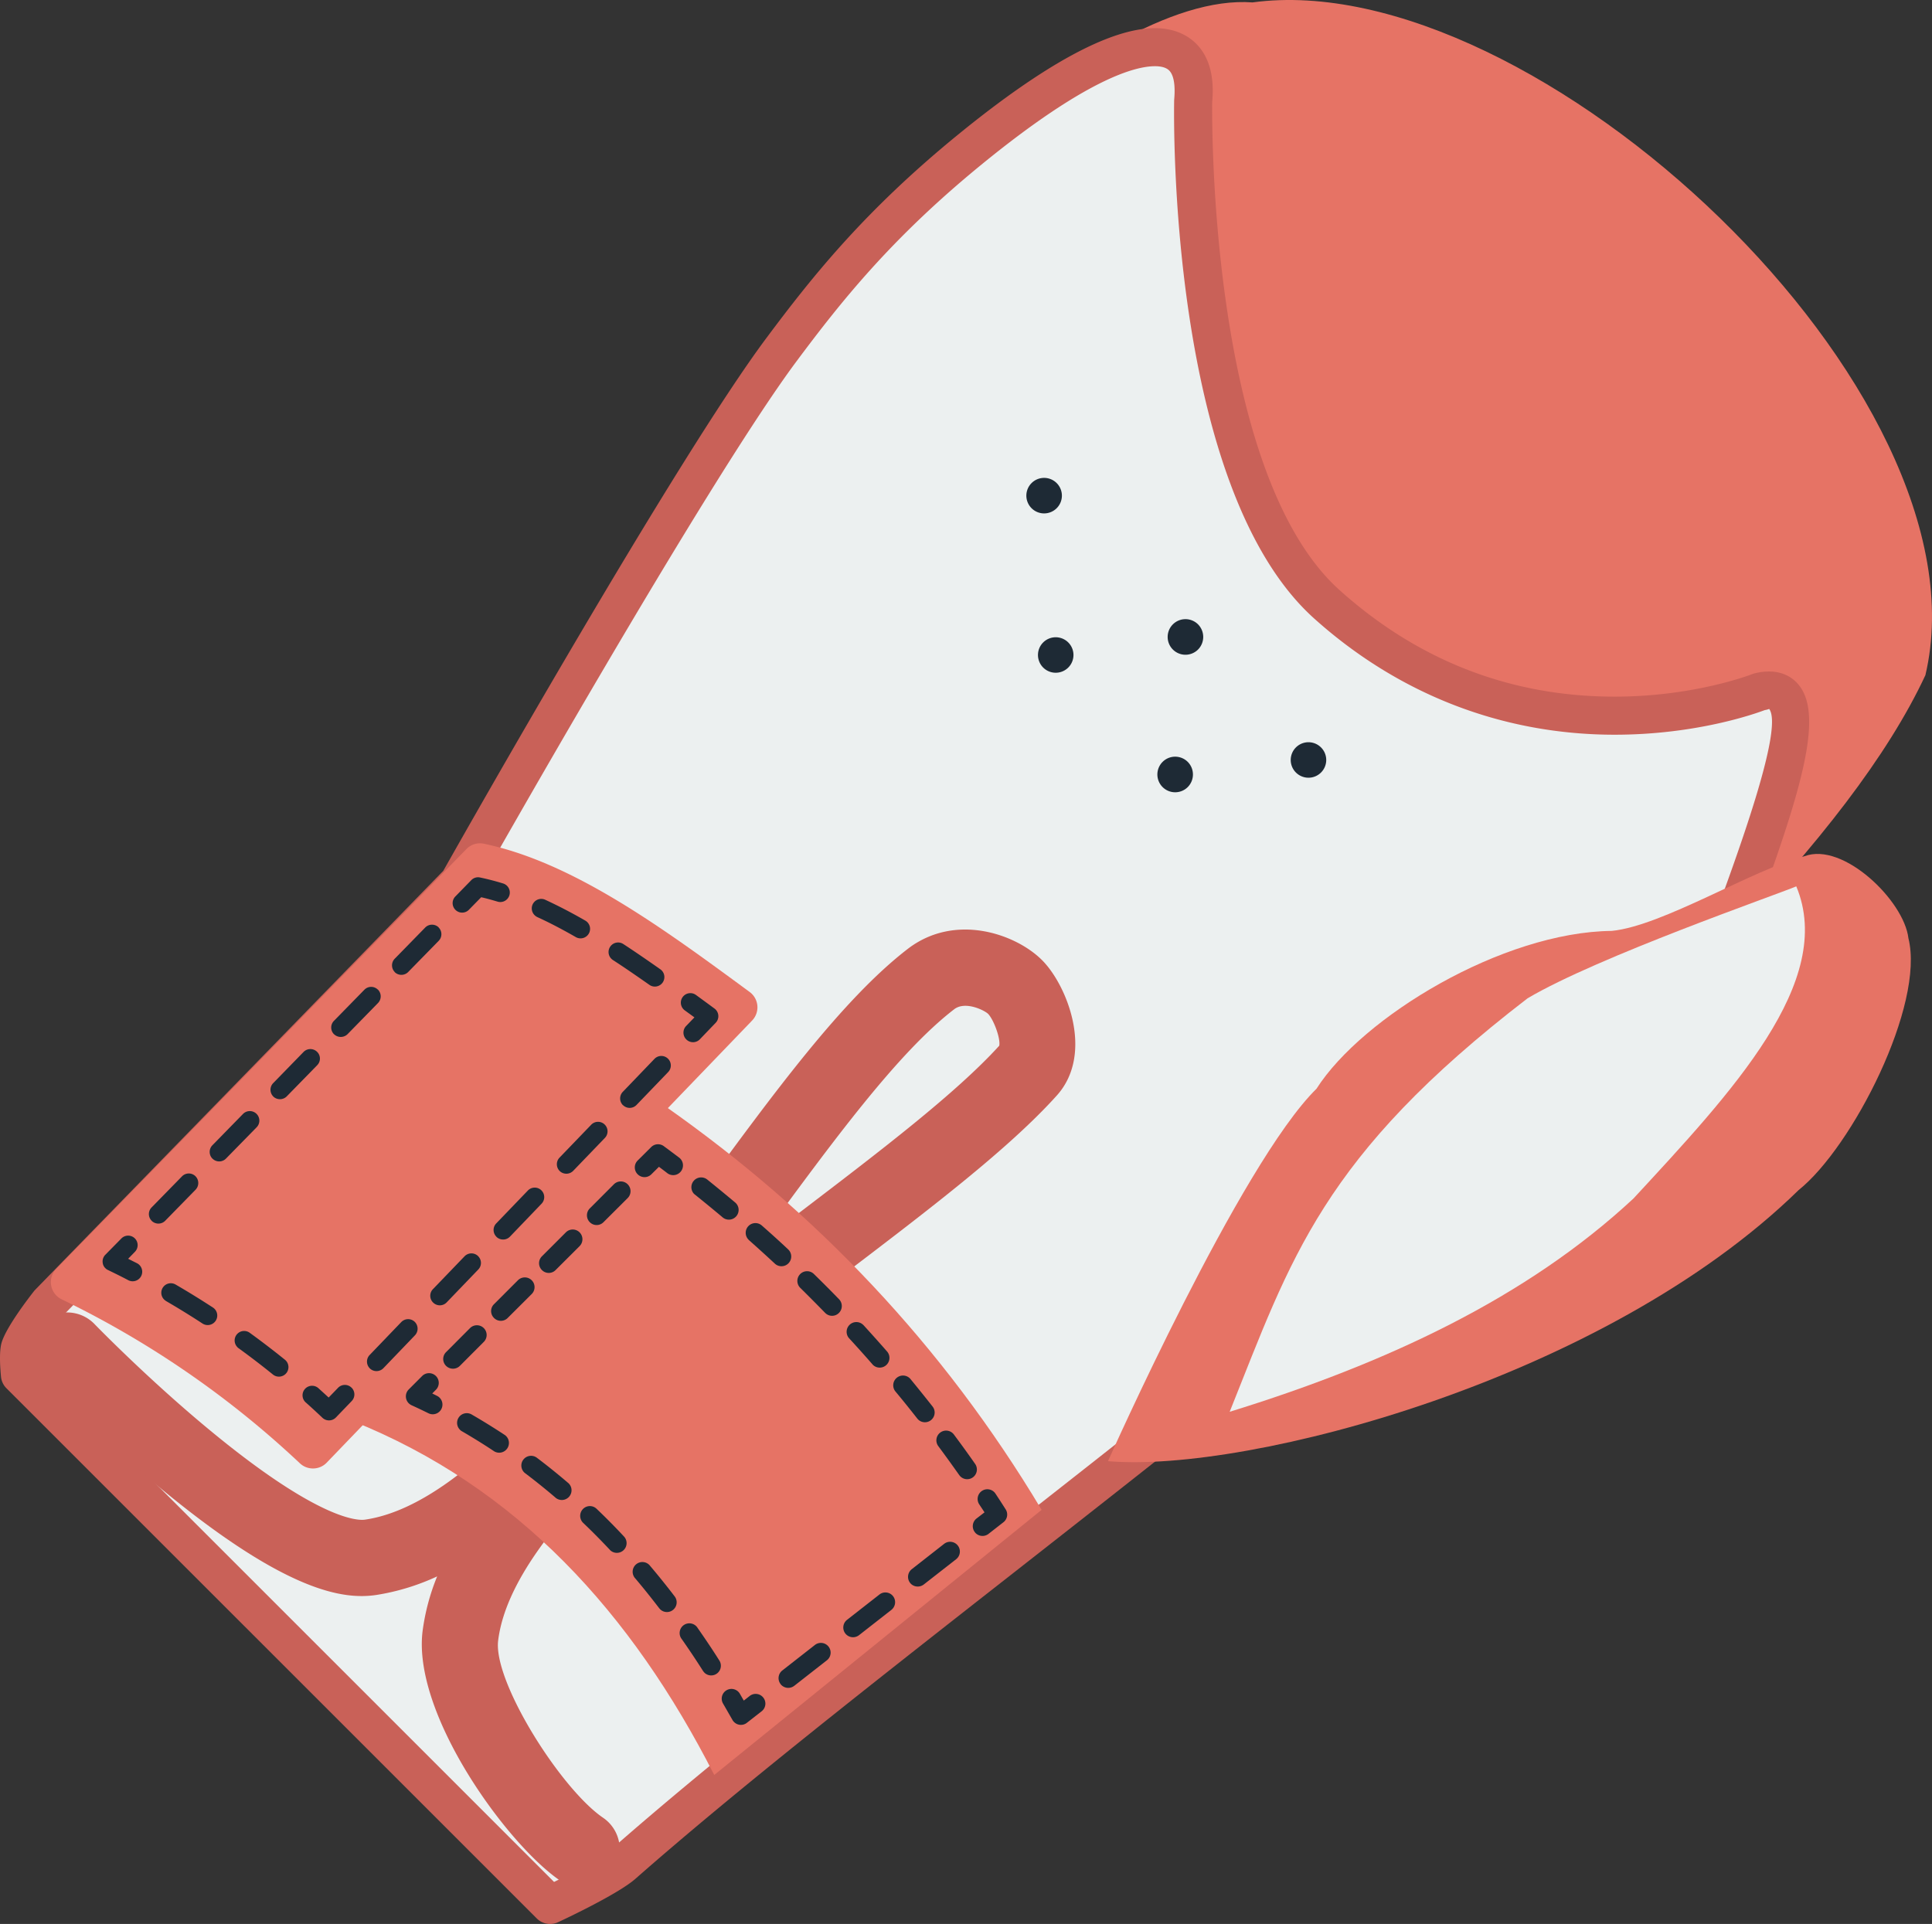 <svg xmlns="http://www.w3.org/2000/svg" width="1080" height="1075.66" viewBox="0 0 1080 1075.66"><rect x="0" y="0" width="1080" height="1075.66" fill="#333333" stroke="none"/><g id="Слой_2" data-name="Слой 2"><g id="sport05_80284214"><g id="sport05_80284214-2" data-name="sport05_80284214"><path d="M667 56.06S662.74 267 741.79 337.9C854 438.57 983.38 386.8 983.38 386.8c36.18-9.14 8.89 65-18.58 139.33 51-53.1 90.55-103.56 111.51-148.66C1113.74 218.68 857.73-20.09 700.17 1.35 655.39-2 595.15 37.09 541.8 83.9 612.31 48.08 670.89 15.35 667 56.06z" fill="#e67365"/><path d="M983.38 386.8S854 438.57 741.79 337.9C662.74 267 667 56.06 667 56.06 670.89 15.35 632.85 9.45 541.8 83.9c-53.66 43.86-82.88 82-104.91 111.52-52.08 69.79-180.53 297.9-180.53 297.9L27.69 728S13.31 746.3 11.12 753.59c-1 3.61.0 15 0 15L307.53 1065s31.89-14.88 40.6-22.54C501.86 907.21 795.85 702.15 964.8 526.13 992.27 451.76 1019.56 377.66 983.38 386.8z" fill="#ecf0f0"/><path d="M307.53 1075.66a10.57 10.57.0 0 1-7.51-3.13L3.61 776.16a10.53 10.53.0 0 1-3.06-6.54c-.59-6.15-1-14.43.36-19C3.5 742 15.65 726.11 19.33 721.45L247.79 486.88C259 467 377.89 256.73 428.37 189.05c25.29-33.89 54.34-70.58 106.71-113.4 48.6-39.74 85.78-59.9 110.53-59.9 12.57.0 19.91 5.21 23.91 9.57 6.66 7.34 9.38 18 8.1 31.75.0 1.26-3.24 206.05 71.26 272.9 44 39.49 95.74 59.51 153.79 59.51 44.58.0 76.44-12.44 76.78-12.57a11.31 11.31.0 0 1 1.32-.43c11.17-2.81 20.36.06 25.68 7.7 13.75 19.73-3.07 68.19-31.67 145.63a10.74 10.74.0 0 1-2.3 3.67C865.1 645.36 707.2 769.12 567.88 878.32c-80.44 63-156.43 122.61-212.71 172.12-9.4 8.26-37.58 21.61-43.15 24.21A10.68 10.68.0 0 1 307.53 1075.66zM21.44 763.91l288.28 288.25c11.75-5.73 26.8-13.67 31.39-17.7 56.72-49.9 132.94-109.66 213.66-172.88 138.09-108.25 294.52-230.85 400.8-341.23 16-43.24 41.63-113.19 33.41-124a10.58 10.58.0 0 1-2.44.65c-5.52 2.09-38.4 13.76-83.87 13.77-62.58.0-120.68-22.45-168-64.94-81.73-73.35-78.49-281.15-78.3-290 .73-8.09-.19-13.57-2.61-16.23-1.58-1.72-4.33-2.58-8.16-2.58-11.08.0-38.45 7.14-97.06 55.09C498 133.42 469.92 168.94 445.42 201.78c-51.07 68.45-178.51 294.48-179.78 296.76a11.5 11.5.0 0 1-1.65 2.2L35.31 735.44c-6.22 8-13.11 18.3-14 21.19A54.62 54.62.0 0 0 21.44 763.91z" fill="#c96158"/><path d="M619.37 816.91s74-166.42 116.55-208.2c25.62-40.15 103.87-87.63 165.09-88.26 28.49-2.84 78.83-34.34 107.8-41.78 21.57-8.09 55.57 24.93 58 45.83 9.33 37.24-31.34 116.88-61.34 140.83C897.18 771.25 697.5 823.69 619.37 816.91z" fill="#e67365"/><path d="M687.4 789.31c87.72-27.12 166.08-63.73 225.73-119.26 54.76-59.23 113.2-121.28 91-174.5C993 500.27 893 535 853.93 558.13 738.81 646.65 721.77 703.55 687.4 789.31z" fill="#ecf0f0"/><path d="M28.08 775.73c-3.4-3.38-5.4-5.45-5.71-5.77a21.27 21.27.0 0 1 30.34-29.83l.26.28c.28.28 29.5 30.42 64.24 59.12 61.42 50.79 83.13 50.65 86.84 50.08 60.11-8.77 128.08-101.54 188.07-183.36 40.62-55.43 79-107.75 115.26-135.69 26.51-20.42 60.5-8.39 75.09 6.2v0c14.06 14 29.28 52.41 8.29 75.72-26.68 29.66-71 63.39-117.86 99.08C389.76 774.92 286.32 853.71 278.47 917.2c-2.84 23 35 82.94 58.67 99.09a21.28 21.28.0 0 1-24 35.15c-29.7-20.23-82.64-93.07-76.92-139.44a122.82 122.82.0 0 1 8.15-30.66 127.84 127.84.0 0 1-34.17 10.41c-17.63 2.54-49.27-.82-120.4-59.65C62.25 809.28 38.54 786.2 28.08 775.73zM552.37 566.85c-1.91-1.91-12.74-7.42-19-2.57-31.53 24.26-68.12 74.23-106.91 127.12-1.18 1.59-2.33 3.22-3.54 4.84q12.19-9.35 24.25-18.5c44.88-34.21 87.29-66.55 111.42-93.1C559.38 580.53 555.47 570.08 552.37 566.85z" fill="#c96158"/><path d="M174.94 810.41A541.19 541.19.0 0 0 39.11 716.83l229.2-234.7c47.08 9.83 95.77 45.23 144.49 81z" fill="#e67365"/><path d="M174.94 821a10.6 10.6.0 0 1-7.31-2.9A532.57 532.57.0 0 0 34.44 726.41a10.65 10.65.0 0 1-3-17L260.72 474.71a10.55 10.55.0 0 1 9.77-3c50.08 10.46 100.17 47.27 148.6 82.91a10.65 10.65.0 0 1 1.35 15.94L182.6 817.78A10.6 10.6.0 0 1 174.94 821zM56.88 713.86A553.91 553.91.0 0 1 174.5 795.51l222.18-231c-41.6-30.5-84.24-60.41-124.93-70.72z" fill="#e67365"/><path d="M170.75 783.93a5.33 5.33.0 0 1 7.34-7.73c1.86 1.69 3.75 3.4 5.63 5.14l5.23-5.41a5.28 5.28.0 0 1 7.51-.15.18.18.0 0 0 .08.05 5.34 5.34.0 0 1 .05 7.49l-8.82 9.17a5.36 5.36.0 0 1-7.51.19c-3.06-2.9-6.18-5.78-9.28-8.55C170.89 784.09 170.84 784 170.75 783.93z" fill="#1e2a35"/><path d="M91.75 726.55a5.32 5.32.0 0 1 6.47-8.35c7.09 4.11 14.15 8.48 21 12.95a5.34 5.34.0 0 1-5.84 8.93c-6.7-4.38-13.62-8.65-20.57-12.69A9 9 0 0 1 91.75 726.55zm41 26.67a5.31 5.31.0 0 1 6.86-8.07c6.64 4.81 13.25 9.88 19.66 15.05a5.32 5.32.0 0 1-6.69 8.28c-6.24-5.06-12.72-10-19.22-14.72A2.85 2.85.0 0 1 132.73 753.22z" fill="#1e2a35"/><path d="M58.93 709.05a4.87 4.87.0 0 1-1.49-2.85 5.32 5.32.0 0 1 1.4-4.64l9-9.14a5.31 5.31.0 0 1 7.59 7.43l-3.8 3.92 5 2.51a5.33 5.33.0 0 1-4.93 9.46c-3.74-2-7.54-3.84-11.27-5.66A4.66 4.66.0 0 1 58.93 709.05z" fill="#1e2a35"/><path d="M84.81 682.54a5.29 5.29.0 0 1-.07-7.48l17-17.38a5.3 5.3.0 0 1 7.5-.1 5.39 5.39.0 0 1 .12 7.53l-17 17.39a5.34 5.34.0 0 1-7.54.08A0 0 0 0 0 84.81 682.54zm33.94-34.77a5.32 5.32.0 0 1 0-7.49l17-17.39a5.33 5.33.0 1 1 7.61 7.46l-17 17.36a5.3 5.3.0 0 1-7.54.1A0 0 0 0 0 118.75 647.77zm34-34.76a5.31 5.31.0 0 1 0-7.49l16.93-17.38a5.33 5.33.0 0 1 7.54-.11 5.27 5.27.0 0 1 .08 7.53l-17 17.4a5.38 5.38.0 0 1-7.54.09zm33.94-34.8a5.31 5.31.0 0 1 0-7.48l17-17.38a5.29 5.29.0 0 1 7.51-.08h.06a5.36 5.36.0 0 1 .05 7.5l-17 17.39a5.4 5.4.0 0 1-7.54.09S186.7 578.24 186.67 578.21zm34-34.74a5.31 5.31.0 0 1 0-7.5l17-17.39a5.33 5.33.0 0 1 7.51-.11s0 .07.0.08a5.31 5.31.0 0 1 0 7.48l-17 17.38a5.33 5.33.0 0 1-7.54.1z" fill="#1e2a35"/><path d="M254.59 508.68a5.29 5.29.0 0 1-.05-7.47l8.94-9.16a5.25 5.25.0 0 1 4.86-1.46c4.19.88 8.53 2 12.83 3.32a5.31 5.31.0 1 1-3.09 10.16c-3.07-.92-6.08-1.76-9.09-2.44l-6.86 7a5.3 5.3.0 0 1-7.51.09z" fill="#1e2a35"/><path d="M298.86 511.67a5.31 5.31.0 0 1 6-8.59c7.15 3.31 14.49 7.1 22.3 11.6a5.32 5.32.0 1 1-5.31 9.22c-7.56-4.34-14.57-8-21.46-11.16A5.49 5.49.0 0 1 298.86 511.67zM341.72 536a5.33 5.33.0 0 1 6.7-8.21c6.32 4.12 13 8.72 20.53 14a5.32 5.32.0 1 1-6.11 8.7c-7.42-5.19-14-9.74-20.25-13.77A6.3 6.3.0 0 1 341.72 536z" fill="#1e2a35"/><path d="M383.6 581.08a5.34 5.34.0 0 1-.05-7.46l4.64-4.82-5.4-3.92a5.32 5.32.0 0 1 6.26-8.61q5.19 3.79 10.33 7.58a5.31 5.31.0 0 1 .67 8l-8.82 9.2a5.3 5.3.0 0 1-7.54.12A.26.26.0 0 1 383.6 581.08z" fill="#1e2a35"/><path d="M206.7 765a5.32 5.32.0 0 1-.07-7.44l17.67-18.39a5.31 5.31.0 0 1 7.54-.15 5.38 5.38.0 0 1 .14 7.51l-17.67 18.41a5.37 5.37.0 0 1-7.56.13S206.72 765 206.7 765zm35.4-36.78a5.31 5.31.0 0 1-.11-7.45l17.72-18.41a5.33 5.33.0 0 1 7.51-.13.2.2.0 0 1 .06.09 5.28 5.28.0 0 1 .1 7.42l-17.71 18.43a5.3 5.3.0 0 1-7.51.11S242.1 728.24 242.1 728.2zm35.39-36.79a5.29 5.29.0 0 1-.09-7.44l17.69-18.39a5.31 5.31.0 0 1 7.65 7.37l-17.66 18.41a5.36 5.36.0 0 1-7.54.14S277.49 691.45 277.49 691.41zm35.35-36.76a5.34 5.34.0 0 1-.06-7.46l17.7-18.38a5.3 5.3.0 0 1 7.51-.15l.08.09a5.29 5.29.0 0 1 .05 7.44l-17.68 18.37a5.36 5.36.0 0 1-7.55.14A.1.1.0 0 1 312.84 654.65zm35.38-36.78a5.33 5.33.0 0 1-.06-7.47L365.85 592a5.31 5.31.0 0 1 7.66 7.37l-17.7 18.4a5.29 5.29.0 0 1-7.51.13A.28.28.0 0 1 348.22 617.87z" fill="#1e2a35"/><path d="M372.07 618.63c83.76 58.85 154.77 132.88 210.2 225.5l-183 148.22c-46.18-90.48-109.82-161-202.8-198.13z" fill="#e67365"/><path d="M356.46 656.52a5.41 5.41.0 0 1 0-7.69l7.53-7.49a5.43 5.43.0 0 1 7.07-.55c2.87 2.13 5.71 4.26 8.58 6.41a5.46 5.46.0 0 1-6.62 8.69c-1.52-1.2-3.12-2.38-4.66-3.55l-4.22 4.18A5.41 5.41.0 0 1 356.46 656.52z" fill="#1e2a35"/><path d="M536.76 825.34a7.27 7.27.0 0 1-.61-.74c-3.74-5.29-7.62-10.68-11.51-15.92a5.44 5.44.0 1 1 8.75-6.45c3.94 5.28 7.88 10.72 11.64 16.12a5.43 5.43.0 0 1-8.27 7zM513.2 793.58a5.3 5.3.0 0 1-.45-.51c-4-5.1-8.12-10.24-12.32-15.27a5.46 5.46.0 0 1 8.41-6.95c4.21 5.13 8.41 10.36 12.48 15.52a5.44 5.44.0 0 1-8.12 7.21zm-125.13-126a5.46 5.46.0 0 1 7.26-8.13c5.18 4.17 10.35 8.41 15.41 12.66a5.44 5.44.0 1 1-7 8.31c-5-4.19-10.06-8.35-15.2-12.48C388.38 667.81 388.24 667.68 388.07 667.55zM488 763.11c-.09-.12-.17-.17-.26-.3-4.3-4.93-8.72-9.86-13.11-14.62a5.44 5.44.0 0 1 7.85-7.52l.17.14q6.7 7.32 13.3 14.87a5.45 5.45.0 0 1-7.95 7.43zM418.36 693a5.43 5.43.0 0 1 7.43-7.9c5 4.39 10 8.9 14.76 13.39a5.43 5.43.0 1 1-7.39 8c-4.76-4.43-9.68-8.89-14.54-13.2A2.09 2.09.0 0 1 418.36 693zm42.9 41a.23.23.0 0 1-.09-.08q-6.82-7-13.83-13.91s0 0 0 0a5.43 5.43.0 0 1 7.65-7.72c4.76 4.64 9.43 9.34 14.07 14.12a5.46 5.46.0 0 1-.15 7.69A5.38 5.38.0 0 1 461.26 734z" fill="#1e2a35"/><path d="M545.4 857.16a4.77 4.77.0 0 1-.45-.54 5.44 5.44.0 0 1 .93-7.64l4.47-3.44c-1-1.58-2.08-3.12-3.09-4.7a5.44 5.44.0 0 1 9.06-6c2 3 3.93 6 5.84 9A5.42 5.42.0 0 1 561 851l-8.39 6.55A5.47 5.47.0 0 1 545.4 857.16z" fill="#1e2a35"/><path d="M436.79 942.08a2.84 2.84.0 0 1-.42-.51 5.45 5.45.0 0 1 .92-7.62l18.08-14.14a5.44 5.44.0 1 1 6.73 8.54L444 942.51A5.48 5.48.0 0 1 436.79 942.08zM473 913.77c-.17-.17-.31-.33-.45-.5a5.46 5.46.0 0 1 .93-7.63l18.11-14.16a5.42 5.42.0 0 1 7.63.91 5.49 5.49.0 0 1-.93 7.67L480.21 914.2A5.47 5.47.0 0 1 473 913.77zm36.17-28.31c-.14-.15-.28-.33-.42-.5a5.48 5.48.0 0 1 .93-7.65l18.08-14.16a5.45 5.45.0 0 1 6.72 8.59l-18.08 14.12A5.52 5.52.0 0 1 509.18 885.46z" fill="#1e2a35"/><path d="M410.35 962.76a4.56 4.56.0 0 1-.9-1.18c-1.75-3-3.49-6.11-5.26-9.14a5.44 5.44.0 0 1 9.4-5.49c.72 1.27 1.45 2.52 2.19 3.83l3.43-2.69a5.43 5.43.0 0 1 6.7 8.54l-8.39 6.56a5.39 5.39.0 0 1-7.17-.43z" fill="#1e2a35"/><path d="M257.12 799.35a5.42 5.42.0 0 1 6.53-8.54c6.33 3.66 12.59 7.55 18.65 11.55a5.45 5.45.0 0 1-6 9.08c-5.88-3.93-11.93-7.66-18.06-11.23A4.19 4.19.0 0 1 257.12 799.35zM393.76 935.12a5.92 5.92.0 0 1-.76-.91c-3.88-6.12-7.88-12.09-11.88-17.8A5.43 5.43.0 1 1 390 910.2c4.08 5.85 8.19 11.92 12.12 18.17a5.42 5.42.0 0 1-8.4 6.75zM369 899.7c-.16-.17-.3-.35-.47-.53-4.37-5.71-8.86-11.32-13.36-16.65a5.44 5.44.0 1 1 8.3-7c4.64 5.48 9.25 11.21 13.67 17A5.44 5.44.0 0 1 369 899.7zm-75.9-76.43a5.43 5.43.0 0 1 7.11-8.19c5.77 4.36 11.53 9 17.07 13.74a5.43 5.43.0 1 1-7 8.27c-5.38-4.6-11-9.1-16.6-13.35C293.44 823.59 293.27 823.42 293.1 823.27zm48 43.42c0-.05-.09-.09-.12-.14-4.86-5.19-9.87-10.27-15-15.14a5.48 5.48.0 0 1-.14-7.7 5.39 5.39.0 0 1 7.65-.17c5.26 5 10.43 10.24 15.41 15.59a5.44 5.44.0 0 1-7.81 7.56z" fill="#1e2a35"/><path d="M228.47 784.54a5.48 5.48.0 0 1 0-7.71l7.51-7.52a5.44 5.44.0 0 1 7.7 7.69l-2.05 2.07c.86.43 1.79.88 2.7 1.35a5.42 5.42.0 0 1-4.84 9.71c-3.16-1.56-6.33-3.08-9.45-4.49A6.14 6.14.0 0 1 228.47 784.54z" fill="#1e2a35"/><path d="M249.36 763.64a5.41 5.41.0 0 1 0-7.69l13.38-13.42a5.44 5.44.0 1 1 7.71 7.69l-13.38 13.42A5.49 5.49.0 0 1 249.36 763.64zm26.78-26.8a5.38 5.38.0 0 1 0-7.67l13.38-13.39a5.44 5.44.0 0 1 7.71 7.69l-13.41 13.37A5.38 5.38.0 0 1 276.14 736.84zm26.8-26.76a5.42 5.42.0 0 1 0-7.7L316.32 689a5.41 5.41.0 0 1 7.68.0 5.46 5.46.0 0 1 0 7.69l-13.42 13.39A5.37 5.37.0 0 1 302.94 710.08zm26.75-26.78a5.46 5.46.0 0 1 0-7.69l13.38-13.39a5.45 5.45.0 1 1 7.71 7.7L337.36 683.3A5.38 5.38.0 0 1 329.69 683.3z" fill="#1e2a35"/><path d="M590.71 284.11a9.93 9.93.0 1 1 0-14 9.91 9.91.0 0 1 0 14z" fill="#1e2a35"/><path d="M597.18 373.2a9.92 9.92.0 1 1 0-14 9.91 9.91.0 0 1 0 14z" fill="#1e2a35"/><path d="M664 440a9.95 9.95.0 1 1 0-14 10 10 0 0 1 0 14z" fill="#1e2a35"/><path d="M669.71 363.15a9.95 9.95.0 1 1 0-14.08A10 10 0 0 1 669.71 363.15z" fill="#1e2a35"/><path d="M738.47 431.89a9.92 9.92.0 1 1 0-14 9.89 9.89.0 0 1 0 14z" fill="#1e2a35"/></g></g></g></svg>